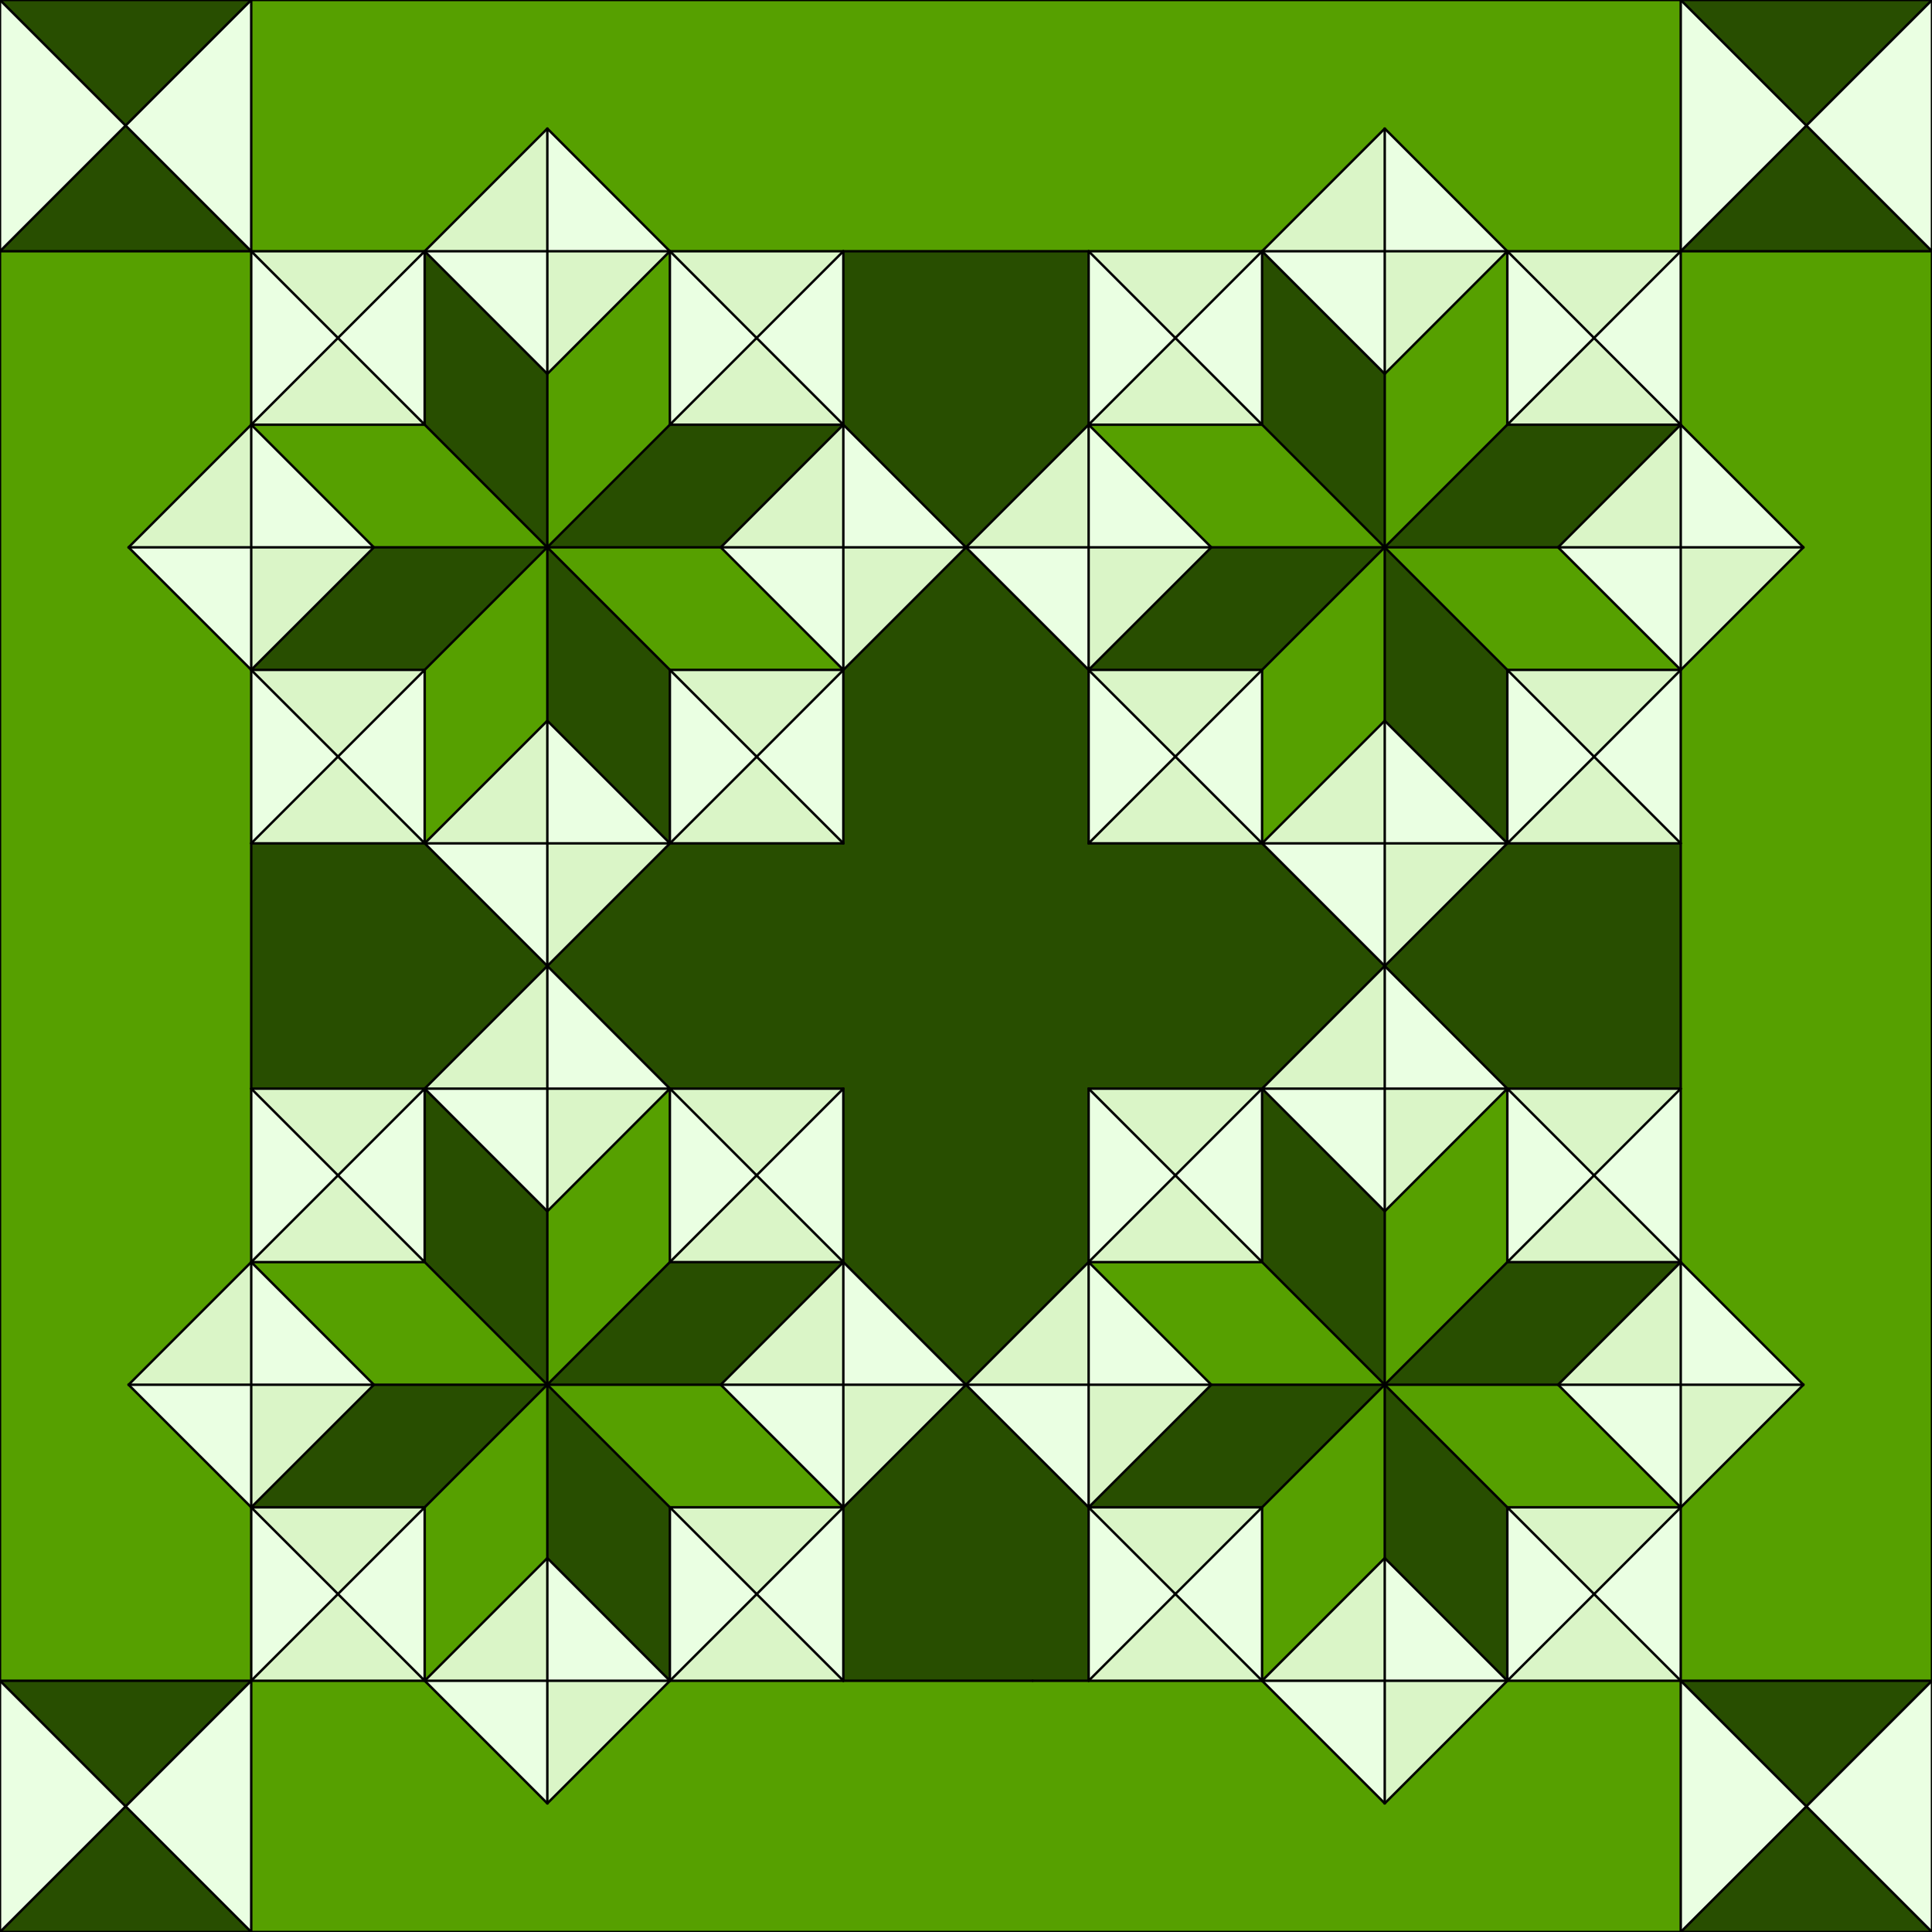 <?xml version="1.0" encoding="UTF-8"?>
<svg id="_0-1_" xmlns="http://www.w3.org/2000/svg" viewBox="0 0 566.93 566.93"><rect x="0" y="0" width="566.93" height="566.93" fill="#333333" stroke="none"/>
  <defs>
    <style>
      .cls-1 {
        fill: none;
        stroke: #000;
        stroke-linecap: round;
        stroke-linejoin: round;
        stroke-width: .71px;
      }

      .cls-2 {
        fill: #284e00;
      }

      .cls-2, .cls-3, .cls-4, .cls-5 {
        stroke-width: 0px;
      }

      .cls-3 {
        fill: #56a000;
      }

      .cls-4 {
        fill: #daf5c7;
      }

      .cls-5 {
        fill: #eaffe2;
      }
    </style>
  </defs>
  <g>
    <polygon class="cls-5" points="566.93 493.2 566.93 566.93 530.07 530.07 566.93 493.2"/>
    <polygon class="cls-3" points="566.93 73.72 566.93 493.2 493.2 493.2 493.2 442.33 529.2 406.34 493.2 370.35 493.2 319.45 493.2 247.47 493.2 196.6 529.2 160.61 493.2 124.62 493.2 73.72 566.93 73.72"/>
    <polygon class="cls-5" points="566.93 0 566.93 73.72 530.07 36.85 566.93 0"/>
    <polygon class="cls-2" points="566.93 0 530.07 36.85 493.2 0 566.93 0"/>
    <polygon class="cls-2" points="566.93 493.2 530.07 530.07 493.2 493.2 566.93 493.2"/>
    <polygon class="cls-2" points="566.93 73.72 493.2 73.72 530.07 36.85 566.93 73.72"/>
    <polygon class="cls-2" points="566.93 566.93 493.2 566.93 530.07 530.07 566.93 566.93"/>
    <polygon class="cls-5" points="530.07 36.85 493.2 73.72 493.2 0 530.07 36.85"/>
    <polygon class="cls-5" points="530.07 530.07 493.2 566.93 493.2 493.2 530.07 530.07"/>
    <polygon class="cls-5" points="493.2 124.62 529.2 160.61 493.2 160.61 493.2 124.62"/>
    <polygon class="cls-4" points="529.2 160.61 493.2 196.6 493.2 196.57 493.2 160.61 529.2 160.61"/>
    <polygon class="cls-5" points="493.2 370.35 529.2 406.34 493.2 406.34 493.2 370.35"/>
    <polygon class="cls-4" points="529.2 406.34 493.2 442.33 493.2 442.31 493.2 406.34 529.2 406.34"/>
    <polygon class="cls-5" points="493.2 442.33 493.2 493.2 467.78 467.78 493.2 442.33"/>
    <polygon class="cls-4" points="493.2 442.31 493.2 442.33 467.78 467.78 442.31 442.31 493.2 442.31"/>
    <polygon class="cls-5" points="493.2 406.34 493.2 442.31 457.21 406.34 493.2 406.34"/>
    <polygon class="cls-4" points="493.2 370.35 493.2 406.34 457.21 406.34 493.2 370.35"/>
    <polygon class="cls-5" points="493.2 319.45 493.2 370.35 467.76 344.9 493.2 319.45"/>
    <polygon class="cls-5" points="493.2 196.6 493.2 247.47 467.78 222.05 493.2 196.6"/>
    <polygon class="cls-4" points="493.2 196.57 493.2 196.6 467.78 222.05 442.31 196.57 493.2 196.57"/>
    <polygon class="cls-5" points="493.2 160.61 493.2 196.57 457.21 160.61 493.2 160.61"/>
    <polygon class="cls-4" points="493.2 124.62 493.2 160.61 457.21 160.61 493.2 124.62"/>
    <polygon class="cls-5" points="493.2 73.72 493.2 124.62 467.76 99.17 493.2 73.72"/>
    <polygon class="cls-3" points="493.2 493.2 493.2 566.93 73.72 566.93 73.72 493.2 124.62 493.2 160.61 529.19 196.6 493.2 247.47 493.2 303.01 493.2 319.45 493.2 370.35 493.2 406.34 529.19 442.33 493.2 493.2 493.2"/>
    <polygon class="cls-2" points="493.2 247.47 493.2 319.45 442.33 319.45 442.31 319.45 406.34 283.46 442.33 247.47 493.2 247.47"/>
    <polygon class="cls-3" points="493.2 0 493.2 73.72 442.33 73.72 442.31 73.72 406.34 37.73 370.35 73.72 319.45 73.72 247.47 73.72 196.6 73.72 196.57 73.72 160.61 37.73 124.62 73.72 73.72 73.72 73.72 0 493.2 0"/>
    <polygon class="cls-4" points="493.2 73.72 467.76 99.17 442.33 73.72 493.2 73.72"/>
    <polygon class="cls-4" points="467.76 99.17 493.2 124.62 442.31 124.62 467.76 99.17"/>
    <polygon class="cls-2" points="493.2 124.62 457.21 160.61 406.34 160.61 406.34 160.58 442.31 124.62 493.2 124.62"/>
    <polygon class="cls-4" points="493.2 319.45 467.76 344.9 442.33 319.45 493.2 319.45"/>
    <polygon class="cls-4" points="467.76 344.9 493.2 370.35 442.31 370.35 467.76 344.9"/>
    <polygon class="cls-2" points="493.2 370.35 457.21 406.34 406.34 406.34 406.34 406.32 442.31 370.35 493.2 370.35"/>
    <polygon class="cls-3" points="493.2 196.57 442.31 196.57 406.34 160.61 457.21 160.61 493.2 196.57"/>
    <polygon class="cls-4" points="493.2 247.47 442.33 247.47 467.78 222.05 493.2 247.47"/>
    <polygon class="cls-3" points="493.2 442.31 442.31 442.31 406.34 406.34 457.21 406.34 493.2 442.31"/>
    <polygon class="cls-4" points="493.2 493.2 442.33 493.2 467.78 467.78 493.2 493.2"/>
    <polygon class="cls-5" points="467.78 222.05 442.33 247.47 442.31 247.47 442.31 196.57 467.78 222.05"/>
    <polygon class="cls-5" points="467.78 467.78 442.33 493.2 442.31 493.2 442.31 442.31 467.78 467.78"/>
    <polygon class="cls-5" points="442.33 319.45 467.76 344.9 442.31 370.35 442.31 319.45 442.33 319.45"/>
    <polygon class="cls-5" points="442.33 73.72 467.76 99.17 442.31 124.62 442.31 73.72 442.33 73.72"/>
    <polygon class="cls-4" points="442.33 247.47 406.34 283.46 406.34 247.47 442.31 247.47 442.33 247.47"/>
    <polygon class="cls-4" points="442.33 493.2 406.34 529.19 406.34 493.2 442.31 493.2 442.33 493.2"/>
    <polygon class="cls-5" points="406.34 37.73 442.31 73.72 406.34 73.72 406.34 37.73"/>
    <polygon class="cls-5" points="406.34 283.46 442.31 319.45 406.34 319.45 406.34 283.46"/>
    <polygon class="cls-2" points="442.31 442.31 442.31 493.2 406.34 457.21 406.34 406.34 442.31 442.31"/>
    <polygon class="cls-3" points="442.31 319.45 442.31 370.35 406.34 406.32 406.34 355.44 442.31 319.45"/>
    <polygon class="cls-2" points="442.31 196.57 442.31 247.47 406.34 211.5 406.34 160.61 442.31 196.57"/>
    <polygon class="cls-3" points="442.31 73.72 442.31 124.62 406.34 160.58 406.34 109.71 442.31 73.72"/>
    <polygon class="cls-4" points="442.31 73.72 406.34 109.71 406.34 73.72 442.31 73.72"/>
    <polygon class="cls-4" points="442.31 319.45 406.34 355.44 406.34 319.45 442.31 319.45"/>
    <polygon class="cls-5" points="406.34 457.21 442.31 493.2 406.34 493.2 406.34 457.21"/>
    <polygon class="cls-5" points="442.31 247.47 406.34 247.47 406.34 211.5 442.31 247.47"/>
    <polygon class="cls-5" points="406.34 493.2 406.34 529.19 370.35 493.2 406.34 493.2"/>
    <polygon class="cls-4" points="406.34 457.21 406.34 493.2 370.35 493.2 406.34 457.21"/>
    <polygon class="cls-3" points="406.34 406.34 406.34 457.21 370.35 493.2 370.35 442.31 406.32 406.34 406.34 406.34"/>
    <polygon class="cls-2" points="406.34 355.44 406.34 406.32 406.34 406.34 406.32 406.34 370.35 370.35 370.35 319.45 406.34 355.44"/>
    <polygon class="cls-5" points="406.34 319.45 406.34 355.44 370.35 319.45 406.34 319.45"/>
    <polygon class="cls-4" points="406.34 283.46 406.34 319.45 370.35 319.45 406.34 283.46"/>
    <polygon class="cls-5" points="406.34 247.47 406.34 283.46 370.35 247.47 406.34 247.47"/>
    <polygon class="cls-4" points="406.34 211.5 406.34 247.47 370.35 247.47 406.34 211.5"/>
    <polygon class="cls-3" points="406.34 160.61 406.34 211.5 370.35 247.47 370.35 196.57 406.32 160.61 406.34 160.61"/>
    <polygon class="cls-2" points="406.34 109.71 406.34 160.58 406.34 160.61 406.32 160.61 370.35 124.62 370.35 73.72 406.34 109.71"/>
    <polygon class="cls-5" points="406.34 73.72 406.34 109.71 370.35 73.72 406.34 73.72"/>
    <polygon class="cls-4" points="406.34 37.73 406.34 73.72 370.35 73.72 406.34 37.73"/>
    <polygon class="cls-2" points="406.34 283.46 370.35 319.45 319.45 319.45 319.45 370.35 283.46 406.34 247.47 370.35 247.47 319.45 196.6 319.45 196.57 319.45 160.61 283.46 196.6 247.47 247.47 247.47 247.47 196.6 283.46 160.61 319.45 196.57 319.45 196.6 319.45 247.47 370.35 247.47 406.34 283.46"/>
    <polygon class="cls-3" points="370.35 124.62 406.32 160.61 355.45 160.61 319.45 124.62 370.35 124.62"/>
    <polygon class="cls-3" points="370.35 370.35 406.32 406.34 355.45 406.34 319.45 370.35 370.35 370.35"/>
    <polygon class="cls-2" points="406.32 160.61 370.35 196.57 319.45 196.57 355.45 160.61 406.32 160.61"/>
    <polygon class="cls-2" points="406.32 406.34 370.35 442.31 319.45 442.31 355.45 406.34 406.32 406.34"/>
    <polygon class="cls-5" points="370.35 442.31 370.35 493.2 344.9 467.75 370.35 442.31"/>
    <polygon class="cls-5" points="370.35 319.45 370.35 370.35 344.9 344.9 370.35 319.45"/>
    <polygon class="cls-5" points="370.35 196.57 370.35 247.47 344.9 222.02 370.35 196.57"/>
    <polygon class="cls-5" points="370.35 73.72 370.35 124.62 344.9 99.17 370.35 73.72"/>
    <polygon class="cls-4" points="370.35 73.72 344.9 99.17 319.45 73.72 370.35 73.72"/>
    <polygon class="cls-4" points="370.35 196.57 344.9 222.02 319.45 196.6 319.45 196.57 370.35 196.57"/>
    <polygon class="cls-4" points="370.35 319.45 344.9 344.9 319.45 319.45 370.35 319.45"/>
    <polygon class="cls-4" points="370.35 442.31 344.9 467.75 319.45 442.33 319.45 442.31 370.35 442.31"/>
    <polygon class="cls-4" points="370.35 124.62 319.45 124.62 344.9 99.17 370.35 124.62"/>
    <polygon class="cls-4" points="370.35 247.47 319.45 247.47 344.9 222.02 370.35 247.47"/>
    <polygon class="cls-4" points="370.35 370.35 319.45 370.35 344.9 344.9 370.35 370.35"/>
    <polygon class="cls-4" points="370.35 493.2 319.45 493.2 344.9 467.75 370.35 493.2"/>
    <polygon class="cls-4" points="355.45 160.61 319.45 196.57 319.45 160.61 355.45 160.61"/>
    <polygon class="cls-5" points="355.45 160.61 319.45 160.61 319.45 124.62 355.45 160.61"/>
    <polygon class="cls-4" points="355.45 406.34 319.45 442.31 319.45 406.34 355.45 406.34"/>
    <polygon class="cls-5" points="355.45 406.34 319.45 406.34 319.45 370.35 355.45 406.34"/>
    <polygon class="cls-5" points="344.9 99.17 319.45 124.62 319.45 73.72 344.9 99.17"/>
    <polygon class="cls-5" points="344.9 344.9 319.45 370.35 319.45 319.45 344.9 344.9"/>
    <polygon class="cls-5" points="344.9 467.75 319.45 493.2 319.45 442.33 344.9 467.75"/>
    <polygon class="cls-5" points="344.9 222.02 319.45 247.47 319.45 196.6 344.9 222.02"/>
    <polygon class="cls-2" points="319.45 442.33 319.45 493.2 303.01 493.2 247.47 493.2 247.47 442.33 283.46 406.34 319.45 442.31 319.45 442.33"/>
    <polygon class="cls-5" points="319.45 406.34 319.45 442.31 283.46 406.34 319.45 406.34"/>
    <polygon class="cls-4" points="319.45 370.35 319.45 406.34 283.46 406.34 319.45 370.35"/>
    <polygon class="cls-5" points="319.45 160.61 319.45 196.57 283.46 160.61 319.45 160.61"/>
    <polygon class="cls-4" points="319.45 124.62 319.45 160.61 283.46 160.61 319.45 124.62"/>
    <polygon class="cls-2" points="319.45 73.72 319.45 124.62 283.46 160.61 247.47 124.62 247.47 73.72 319.45 73.72"/>
    <polygon class="cls-5" points="247.47 124.62 283.46 160.61 247.47 160.61 247.47 124.62"/>
    <polygon class="cls-4" points="283.46 160.61 247.47 196.6 247.47 196.57 247.47 160.61 283.46 160.61"/>
    <polygon class="cls-5" points="247.47 370.35 283.46 406.34 247.47 406.34 247.47 370.35"/>
    <polygon class="cls-4" points="283.46 406.34 247.47 442.33 247.47 442.31 247.47 406.34 283.46 406.34"/>
    <polygon class="cls-5" points="247.47 442.33 247.47 493.2 222.05 467.78 247.47 442.33"/>
    <polygon class="cls-4" points="247.47 442.31 247.47 442.33 222.05 467.78 196.57 442.31 247.47 442.31"/>
    <polygon class="cls-5" points="247.47 406.34 247.47 442.31 211.5 406.34 247.47 406.34"/>
    <polygon class="cls-4" points="247.47 370.35 247.47 406.34 211.5 406.34 247.47 370.35"/>
    <polygon class="cls-5" points="247.47 319.45 247.47 370.35 222.02 344.9 247.47 319.45"/>
    <polygon class="cls-5" points="247.47 196.6 247.47 247.47 222.05 222.05 247.47 196.6"/>
    <polygon class="cls-4" points="247.47 196.57 247.47 196.6 222.05 222.05 196.57 196.57 247.47 196.57"/>
    <polygon class="cls-5" points="247.47 160.61 247.47 196.57 211.5 160.61 247.47 160.61"/>
    <polygon class="cls-4" points="247.47 124.62 247.47 160.61 211.5 160.61 247.47 124.62"/>
    <polygon class="cls-5" points="247.47 73.72 247.47 124.62 222.02 99.17 247.47 73.72"/>
    <polygon class="cls-4" points="247.47 73.72 222.02 99.17 196.6 73.72 247.47 73.72"/>
    <polygon class="cls-4" points="222.02 99.17 247.47 124.62 196.57 124.62 222.02 99.17"/>
    <polygon class="cls-2" points="247.47 124.62 211.5 160.61 160.61 160.61 160.61 160.58 196.57 124.62 247.47 124.62"/>
    <polygon class="cls-4" points="247.47 319.45 222.02 344.9 196.6 319.45 247.47 319.45"/>
    <polygon class="cls-4" points="222.02 344.9 247.47 370.35 196.57 370.35 222.02 344.9"/>
    <polygon class="cls-2" points="247.47 370.35 211.5 406.34 160.61 406.34 160.61 406.32 196.57 370.35 247.47 370.35"/>
    <polygon class="cls-3" points="247.47 196.57 196.57 196.57 160.61 160.61 211.5 160.61 247.47 196.57"/>
    <polygon class="cls-4" points="247.47 247.47 196.6 247.47 222.05 222.05 247.47 247.47"/>
    <polygon class="cls-3" points="247.47 442.31 196.57 442.31 160.61 406.34 211.5 406.34 247.47 442.31"/>
    <polygon class="cls-4" points="247.47 493.2 196.6 493.2 222.05 467.78 247.47 493.2"/>
    <polygon class="cls-5" points="222.05 222.05 196.6 247.47 196.57 247.47 196.57 196.57 222.05 222.05"/>
    <polygon class="cls-5" points="222.05 467.78 196.6 493.2 196.57 493.2 196.57 442.31 222.05 467.78"/>
    <polygon class="cls-5" points="196.6 319.45 222.02 344.9 196.57 370.35 196.57 319.45 196.6 319.45"/>
    <polygon class="cls-5" points="196.6 73.72 222.02 99.17 196.57 124.62 196.57 73.72 196.6 73.72"/>
    <polygon class="cls-4" points="196.6 247.47 160.61 283.46 160.61 247.47 196.57 247.47 196.6 247.47"/>
    <polygon class="cls-4" points="196.6 493.2 160.61 529.19 160.61 493.2 196.57 493.2 196.6 493.2"/>
    <polygon class="cls-5" points="160.61 37.73 196.57 73.72 160.61 73.72 160.61 37.73"/>
    <polygon class="cls-5" points="160.61 283.46 196.57 319.45 160.61 319.45 160.61 283.46"/>
    <polygon class="cls-2" points="196.57 442.31 196.57 493.2 160.61 457.21 160.61 406.34 196.57 442.31"/>
    <polygon class="cls-3" points="196.57 319.45 196.57 370.35 160.61 406.32 160.61 355.44 196.57 319.45"/>
    <polygon class="cls-2" points="196.57 196.57 196.57 247.47 160.61 211.5 160.61 160.61 196.57 196.57"/>
    <polygon class="cls-3" points="196.57 73.72 196.57 124.62 160.61 160.58 160.61 109.71 196.57 73.72"/>
    <polygon class="cls-4" points="196.57 73.72 160.61 109.71 160.61 73.72 196.57 73.72"/>
    <polygon class="cls-4" points="196.57 319.45 160.61 355.44 160.61 319.45 196.57 319.45"/>
    <polygon class="cls-5" points="160.61 457.21 196.57 493.2 160.61 493.2 160.61 457.21"/>
    <polygon class="cls-5" points="196.57 247.47 160.61 247.47 160.61 211.5 196.57 247.47"/>
    <polygon class="cls-5" points="160.61 493.2 160.61 529.19 124.62 493.2 160.61 493.2"/>
    <polygon class="cls-4" points="160.61 457.21 160.61 493.2 124.62 493.2 160.61 457.21"/>
    <polygon class="cls-3" points="160.61 406.34 160.61 457.21 124.62 493.2 124.62 442.31 160.58 406.34 160.61 406.34"/>
    <polygon class="cls-2" points="160.61 355.44 160.61 406.32 160.61 406.34 160.58 406.34 124.62 370.35 124.62 319.45 160.61 355.44"/>
    <polygon class="cls-5" points="160.61 319.45 160.61 355.44 124.62 319.45 160.61 319.45"/>
    <polygon class="cls-4" points="160.61 283.46 160.61 319.45 124.62 319.45 160.61 283.46"/>
    <polygon class="cls-5" points="160.61 247.47 160.61 283.46 124.62 247.47 160.61 247.47"/>
    <polygon class="cls-4" points="160.61 211.5 160.61 247.47 124.62 247.47 160.61 211.5"/>
    <polygon class="cls-3" points="160.61 160.61 160.61 211.5 124.62 247.47 124.62 196.57 160.58 160.61 160.61 160.61"/>
    <polygon class="cls-2" points="160.61 109.71 160.61 160.58 160.61 160.61 160.58 160.61 124.62 124.62 124.62 73.72 160.61 109.71"/>
    <polygon class="cls-5" points="160.61 73.72 160.61 109.71 124.62 73.72 160.61 73.72"/>
    <polygon class="cls-4" points="160.61 37.73 160.61 73.72 124.62 73.72 160.61 37.73"/>
    <polygon class="cls-2" points="160.61 283.46 124.62 319.45 73.72 319.45 73.72 247.47 124.62 247.47 160.61 283.46"/>
    <polygon class="cls-3" points="124.62 124.62 160.58 160.61 109.71 160.61 73.72 124.62 124.62 124.62"/>
    <polygon class="cls-3" points="124.62 370.35 160.58 406.34 109.71 406.34 73.72 370.35 124.62 370.35"/>
    <polygon class="cls-2" points="160.58 160.61 124.62 196.57 73.72 196.57 109.71 160.61 160.58 160.61"/>
    <polygon class="cls-2" points="160.58 406.34 124.62 442.31 73.72 442.31 109.71 406.34 160.58 406.34"/>
    <polygon class="cls-5" points="124.62 442.31 124.62 493.2 99.17 467.75 124.62 442.31"/>
    <polygon class="cls-5" points="124.62 319.45 124.62 370.35 99.17 344.9 124.62 319.45"/>
    <polygon class="cls-5" points="124.62 196.57 124.62 247.47 99.17 222.02 124.62 196.57"/>
    <polygon class="cls-5" points="124.62 73.72 124.62 124.62 99.17 99.17 124.62 73.72"/>
    <polygon class="cls-4" points="124.62 73.72 99.17 99.17 73.72 73.72 124.62 73.72"/>
    <polygon class="cls-4" points="124.62 196.57 99.17 222.02 73.72 196.6 73.72 196.57 124.62 196.57"/>
    <polygon class="cls-4" points="124.62 319.45 99.17 344.9 73.72 319.45 124.62 319.45"/>
    <polygon class="cls-4" points="124.62 442.31 99.17 467.75 73.72 442.33 73.72 442.31 124.62 442.31"/>
    <polygon class="cls-4" points="124.62 124.62 73.72 124.62 99.17 99.17 124.62 124.62"/>
    <polygon class="cls-4" points="124.62 247.47 73.72 247.47 99.17 222.02 124.62 247.47"/>
    <polygon class="cls-4" points="124.62 370.35 73.72 370.35 99.17 344.9 124.62 370.35"/>
    <polygon class="cls-4" points="124.62 493.2 73.72 493.2 99.17 467.75 124.62 493.2"/>
    <polygon class="cls-4" points="109.71 160.61 73.72 196.57 73.72 160.61 109.71 160.61"/>
    <polygon class="cls-5" points="109.71 160.61 73.72 160.61 73.72 124.62 109.71 160.61"/>
    <polygon class="cls-4" points="109.71 406.34 73.72 442.31 73.72 406.34 109.71 406.34"/>
    <polygon class="cls-5" points="109.71 406.34 73.72 406.34 73.72 370.35 109.71 406.34"/>
    <polygon class="cls-5" points="99.17 99.17 73.72 124.62 73.72 73.72 99.17 99.17"/>
    <polygon class="cls-5" points="99.17 344.9 73.72 370.35 73.72 319.45 99.17 344.9"/>
    <polygon class="cls-5" points="99.17 467.75 73.72 493.2 73.72 442.33 99.17 467.75"/>
    <polygon class="cls-5" points="99.17 222.02 73.72 247.47 73.72 196.6 99.17 222.02"/>
    <polygon class="cls-3" points="73.72 442.33 73.72 493.2 0 493.2 0 73.72 73.72 73.72 73.72 124.62 37.73 160.61 73.72 196.57 73.72 196.6 73.72 247.47 73.72 319.45 73.72 370.35 37.73 406.34 73.72 442.31 73.72 442.33"/>
    <polygon class="cls-5" points="73.72 406.34 73.72 442.31 37.73 406.34 73.72 406.34"/>
    <polygon class="cls-4" points="73.72 370.35 73.72 406.34 37.73 406.34 73.72 370.35"/>
    <polygon class="cls-5" points="73.72 160.61 73.72 196.57 37.73 160.61 73.72 160.61"/>
    <polygon class="cls-4" points="73.72 124.62 73.72 160.61 37.73 160.61 73.72 124.62"/>
    <polygon class="cls-5" points="73.72 493.2 73.72 566.93 36.86 530.07 73.72 493.2"/>
    <polygon class="cls-5" points="73.72 0 73.72 73.72 36.86 36.85 73.72 0"/>
    <polygon class="cls-2" points="73.72 0 36.86 36.85 0 0 73.72 0"/>
    <polygon class="cls-2" points="73.72 493.2 36.86 530.07 0 493.2 73.72 493.2"/>
    <polygon class="cls-2" points="73.72 73.72 0 73.72 36.86 36.85 73.72 73.72"/>
    <polygon class="cls-2" points="73.72 566.93 0 566.93 36.86 530.07 73.72 566.93"/>
    <polygon class="cls-5" points="36.86 36.85 0 73.72 0 0 36.86 36.85"/>
    <polygon class="cls-5" points="36.86 530.07 0 566.93 0 493.2 36.86 530.07"/>
  </g>
  <g>
    <polyline class="cls-1" points="247.47 73.72 247.47 124.62 247.47 160.61 247.47 196.57 247.47 196.6 247.47 247.47"/>
    <polyline class="cls-1" points="247.47 247.47 196.6 247.47 196.57 247.47 160.61 247.47 124.62 247.47 73.72 247.47"/>
    <polyline class="cls-1" points="160.61 37.73 124.62 73.72 99.17 99.17 73.72 124.62 37.73 160.61"/>
    <polyline class="cls-1" points="73.72 196.6 99.17 222.02 124.62 247.47 160.61 283.46"/>
    <line class="cls-1" x1="37.73" y1="160.61" x2="73.72" y2="196.57"/>
    <polyline class="cls-1" points="160.61 283.46 196.6 247.47 222.05 222.05 247.47 196.6 283.46 160.61"/>
    <line class="cls-1" x1="196.57" y1="73.72" x2="160.61" y2="37.73"/>
    <polyline class="cls-1" points="283.46 160.61 247.47 124.62 222.02 99.17 196.6 73.72"/>
    <polyline class="cls-1" points="160.61 160.61 196.57 196.57 222.05 222.05 247.47 247.47"/>
    <polyline class="cls-1" points="73.72 73.72 99.17 99.17 124.62 124.62 160.58 160.61"/>
    <polyline class="cls-1" points="160.61 160.58 196.57 124.62 222.02 99.17 247.47 73.72"/>
    <polyline class="cls-1" points="73.72 247.47 99.17 222.02 124.62 196.57 160.58 160.61"/>
    <polyline class="cls-1" points="160.61 37.73 160.61 73.72 160.61 109.71 160.61 160.58 160.61 160.61 160.61 211.5 160.61 247.47 160.61 283.46"/>
    <polyline class="cls-1" points="283.46 160.61 247.47 160.61 211.5 160.61 160.61 160.61 160.58 160.61 109.71 160.61 73.72 160.61 37.73 160.61"/>
    <line class="cls-1" x1="73.72" y1="124.62" x2="109.71" y2="160.61"/>
    <line class="cls-1" x1="109.71" y1="160.61" x2="73.72" y2="196.57"/>
    <line class="cls-1" x1="160.61" y1="211.5" x2="124.62" y2="247.47"/>
    <line class="cls-1" x1="160.61" y1="211.5" x2="196.57" y2="247.47"/>
    <line class="cls-1" x1="247.47" y1="196.57" x2="211.5" y2="160.61"/>
    <line class="cls-1" x1="211.5" y1="160.61" x2="247.47" y2="124.62"/>
    <line class="cls-1" x1="196.57" y1="73.72" x2="160.61" y2="109.71"/>
    <line class="cls-1" x1="160.61" y1="109.71" x2="124.62" y2="73.72"/>
    <line class="cls-1" x1="73.72" y1="124.62" x2="124.62" y2="124.62"/>
    <line class="cls-1" x1="124.62" y1="124.62" x2="124.62" y2="73.72"/>
    <line class="cls-1" x1="196.57" y1="73.72" x2="196.57" y2="124.62"/>
    <line class="cls-1" x1="196.57" y1="124.62" x2="247.47" y2="124.62"/>
    <line class="cls-1" x1="247.47" y1="196.57" x2="196.57" y2="196.57"/>
    <line class="cls-1" x1="196.57" y1="196.57" x2="196.57" y2="247.47"/>
    <line class="cls-1" x1="73.72" y1="196.57" x2="124.62" y2="196.57"/>
    <line class="cls-1" x1="124.62" y1="196.57" x2="124.62" y2="247.47"/>
    <line class="cls-1" x1="319.45" y1="196.6" x2="319.45" y2="247.47"/>
    <polyline class="cls-1" points="319.45 73.72 319.45 124.62 319.45 160.61 319.45 196.57"/>
    <polyline class="cls-1" points="319.45 247.47 370.35 247.47 406.34 247.47 442.31 247.47 442.33 247.47 493.2 247.47"/>
    <polyline class="cls-1" points="442.33 73.72 467.76 99.17 493.2 124.62 529.2 160.61"/>
    <line class="cls-1" x1="406.34" y1="37.73" x2="442.31" y2="73.72"/>
    <polyline class="cls-1" points="529.2 160.61 493.2 196.6 467.78 222.05 442.33 247.47 406.34 283.46"/>
    <polyline class="cls-1" points="406.34 283.46 370.35 247.47 344.9 222.02 319.45 196.6 319.45 196.57 283.46 160.61"/>
    <polyline class="cls-1" points="283.46 160.61 319.45 124.62 344.9 99.17 370.35 73.72 406.34 37.73"/>
    <polyline class="cls-1" points="406.32 160.61 370.35 196.57 344.9 222.02 319.45 247.47"/>
    <polyline class="cls-1" points="493.2 73.72 467.76 99.17 442.31 124.62 406.34 160.58"/>
    <polyline class="cls-1" points="406.32 160.61 370.35 124.62 344.9 99.17 319.45 73.72"/>
    <polyline class="cls-1" points="493.2 247.47 467.78 222.05 442.31 196.57 406.34 160.61"/>
    <polyline class="cls-1" points="406.34 37.73 406.34 73.72 406.34 109.71 406.34 160.58 406.34 160.61 406.34 211.5 406.34 247.47 406.34 283.46"/>
    <polyline class="cls-1" points="283.46 160.61 319.45 160.61 355.45 160.61 406.32 160.61 406.34 160.61 457.21 160.61 493.2 160.61 529.2 160.61"/>
    <line class="cls-1" x1="493.2" y1="124.62" x2="457.21" y2="160.61"/>
    <line class="cls-1" x1="457.21" y1="160.61" x2="493.2" y2="196.57"/>
    <line class="cls-1" x1="406.34" y1="211.5" x2="442.31" y2="247.47"/>
    <line class="cls-1" x1="406.34" y1="211.5" x2="370.35" y2="247.47"/>
    <line class="cls-1" x1="319.45" y1="196.57" x2="355.45" y2="160.61"/>
    <line class="cls-1" x1="355.45" y1="160.61" x2="319.45" y2="124.62"/>
    <line class="cls-1" x1="370.35" y1="73.72" x2="406.34" y2="109.71"/>
    <line class="cls-1" x1="406.34" y1="109.71" x2="442.31" y2="73.72"/>
    <line class="cls-1" x1="493.2" y1="124.62" x2="442.31" y2="124.62"/>
    <line class="cls-1" x1="442.31" y1="124.62" x2="442.31" y2="73.72"/>
    <line class="cls-1" x1="370.35" y1="73.72" x2="370.35" y2="124.62"/>
    <line class="cls-1" x1="370.35" y1="124.62" x2="319.45" y2="124.62"/>
    <line class="cls-1" x1="319.45" y1="196.57" x2="370.35" y2="196.57"/>
    <line class="cls-1" x1="370.35" y1="196.57" x2="370.35" y2="247.47"/>
    <line class="cls-1" x1="493.2" y1="196.57" x2="442.31" y2="196.57"/>
    <line class="cls-1" x1="442.31" y1="196.57" x2="442.31" y2="247.47"/>
    <polyline class="cls-1" points="442.31 319.45 406.34 319.45 370.35 319.45 319.45 319.45"/>
    <line class="cls-1" x1="493.2" y1="319.45" x2="442.33" y2="319.45"/>
    <line class="cls-1" x1="319.45" y1="442.33" x2="319.45" y2="493.2"/>
    <polyline class="cls-1" points="319.45 319.45 319.45 370.35 319.45 406.34 319.45 442.31"/>
    <polyline class="cls-1" points="529.2 406.34 493.2 442.33 467.78 467.78 442.33 493.2 406.34 529.19"/>
    <polyline class="cls-1" points="406.34 529.19 370.35 493.2 344.9 467.75 319.45 442.33 319.45 442.31 283.46 406.34"/>
    <polyline class="cls-1" points="283.46 406.34 319.45 370.35 344.9 344.9 370.35 319.45 406.34 283.46"/>
    <polyline class="cls-1" points="406.34 283.46 442.31 319.45 442.33 319.45 467.76 344.9 493.2 370.35 529.2 406.34"/>
    <polyline class="cls-1" points="406.32 406.34 370.35 370.35 344.9 344.9 319.45 319.45"/>
    <polyline class="cls-1" points="493.2 493.2 467.78 467.78 442.31 442.31 406.34 406.34"/>
    <polyline class="cls-1" points="406.34 406.32 442.31 370.35 467.76 344.9 493.2 319.45"/>
    <polyline class="cls-1" points="319.45 493.2 344.9 467.75 370.35 442.31 406.32 406.34"/>
    <polyline class="cls-1" points="529.2 406.34 493.2 406.34 457.21 406.34 406.34 406.34 406.32 406.34 355.45 406.34 319.45 406.34 283.46 406.34"/>
    <polyline class="cls-1" points="406.34 283.46 406.34 319.45 406.34 355.44 406.34 406.32 406.34 406.34 406.34 457.21 406.34 493.2 406.34 529.19"/>
    <line class="cls-1" x1="442.31" y1="493.2" x2="406.34" y2="457.21"/>
    <line class="cls-1" x1="406.34" y1="457.21" x2="370.35" y2="493.2"/>
    <line class="cls-1" x1="355.45" y1="406.34" x2="319.45" y2="442.31"/>
    <line class="cls-1" x1="355.45" y1="406.34" x2="319.45" y2="370.35"/>
    <line class="cls-1" x1="370.35" y1="319.45" x2="406.34" y2="355.44"/>
    <line class="cls-1" x1="406.34" y1="355.44" x2="442.31" y2="319.45"/>
    <line class="cls-1" x1="493.2" y1="370.35" x2="457.21" y2="406.34"/>
    <line class="cls-1" x1="457.21" y1="406.34" x2="493.2" y2="442.31"/>
    <line class="cls-1" x1="442.31" y1="493.2" x2="442.31" y2="442.31"/>
    <line class="cls-1" x1="442.31" y1="442.31" x2="493.2" y2="442.31"/>
    <line class="cls-1" x1="493.2" y1="370.35" x2="442.31" y2="370.35"/>
    <line class="cls-1" x1="442.31" y1="370.35" x2="442.31" y2="319.45"/>
    <line class="cls-1" x1="370.35" y1="319.45" x2="370.35" y2="370.35"/>
    <line class="cls-1" x1="370.35" y1="370.35" x2="319.45" y2="370.35"/>
    <line class="cls-1" x1="370.35" y1="493.2" x2="370.35" y2="442.31"/>
    <line class="cls-1" x1="370.35" y1="442.31" x2="319.45" y2="442.31"/>
    <polyline class="cls-1" points="247.47 493.2 247.47 442.33 247.47 442.31 247.47 406.34 247.47 370.35 247.47 319.45"/>
    <polyline class="cls-1" points="196.57 319.45 160.61 319.45 124.62 319.45 73.72 319.45"/>
    <line class="cls-1" x1="247.47" y1="319.45" x2="196.6" y2="319.45"/>
    <line class="cls-1" x1="73.72" y1="442.31" x2="37.73" y2="406.34"/>
    <polyline class="cls-1" points="160.61 529.19 124.62 493.2 99.17 467.75 73.72 442.33"/>
    <polyline class="cls-1" points="37.73 406.34 73.72 370.35 99.17 344.9 124.62 319.45 160.61 283.46"/>
    <polyline class="cls-1" points="160.61 283.46 196.57 319.45 196.6 319.45 222.02 344.9 247.47 370.35 283.46 406.34"/>
    <polyline class="cls-1" points="283.46 406.34 247.47 442.33 222.05 467.78 196.6 493.2 160.61 529.19"/>
    <polyline class="cls-1" points="160.61 406.32 196.57 370.35 222.02 344.9 247.47 319.45"/>
    <polyline class="cls-1" points="73.72 493.2 99.17 467.75 124.62 442.31 160.58 406.34"/>
    <polyline class="cls-1" points="160.61 406.34 196.57 442.31 222.05 467.78 247.47 493.2"/>
    <polyline class="cls-1" points="73.72 319.45 99.17 344.9 124.62 370.35 160.58 406.34"/>
    <polyline class="cls-1" points="160.61 529.19 160.61 493.2 160.61 457.21 160.61 406.34 160.61 406.32 160.61 355.44 160.61 319.45 160.61 283.46"/>
    <polyline class="cls-1" points="283.46 406.34 247.47 406.34 211.5 406.34 160.61 406.34 160.58 406.34 109.71 406.34 73.72 406.34 37.73 406.34"/>
    <line class="cls-1" x1="73.72" y1="442.31" x2="109.71" y2="406.34"/>
    <line class="cls-1" x1="109.71" y1="406.34" x2="73.72" y2="370.35"/>
    <line class="cls-1" x1="160.61" y1="355.44" x2="124.62" y2="319.45"/>
    <line class="cls-1" x1="160.61" y1="355.44" x2="196.57" y2="319.45"/>
    <line class="cls-1" x1="247.47" y1="370.35" x2="211.5" y2="406.34"/>
    <line class="cls-1" x1="211.5" y1="406.34" x2="247.47" y2="442.31"/>
    <line class="cls-1" x1="196.57" y1="493.2" x2="160.61" y2="457.21"/>
    <line class="cls-1" x1="160.61" y1="457.21" x2="124.62" y2="493.2"/>
    <line class="cls-1" x1="73.72" y1="442.31" x2="124.62" y2="442.31"/>
    <line class="cls-1" x1="124.62" y1="442.31" x2="124.62" y2="493.2"/>
    <line class="cls-1" x1="196.57" y1="493.2" x2="196.57" y2="442.31"/>
    <line class="cls-1" x1="196.57" y1="442.31" x2="247.47" y2="442.31"/>
    <line class="cls-1" x1="247.47" y1="370.35" x2="196.57" y2="370.35"/>
    <line class="cls-1" x1="196.57" y1="370.35" x2="196.57" y2="319.45"/>
    <line class="cls-1" x1="73.72" y1="370.35" x2="124.62" y2="370.35"/>
    <line class="cls-1" x1="124.62" y1="370.35" x2="124.62" y2="319.45"/>
    <polyline class="cls-1" points="566.93 0 493.2 0 73.72 0 0 0"/>
    <polyline class="cls-1" points="303.01 493.2 319.45 493.2 370.35 493.2 406.34 493.2 442.31 493.2 442.33 493.2 493.2 493.2 566.93 493.2"/>
    <polyline class="cls-1" points="0 493.2 73.72 493.2 124.62 493.2 160.61 493.2 196.57 493.2 196.6 493.2 247.47 493.2"/>
    <line class="cls-1" x1="247.47" y1="493.2" x2="303.01" y2="493.2"/>
    <polyline class="cls-1" points="0 566.93 0 493.2 0 73.72 0 0"/>
    <polyline class="cls-1" points="73.72 566.93 73.72 493.2 73.72 442.33 73.72 442.31 73.72 406.34 73.72 370.35 73.72 319.45 73.72 247.47 73.72 196.6 73.72 196.57 73.72 160.61 73.72 124.62 73.72 73.72 73.72 0"/>
    <polyline class="cls-1" points="0 566.93 73.72 566.93 493.2 566.93 566.93 566.93"/>
    <polyline class="cls-1" points="566.93 566.93 566.93 493.2 566.93 73.72 566.93 0"/>
    <polyline class="cls-1" points="566.93 73.72 493.2 73.72 442.33 73.72 442.31 73.72 406.34 73.72 370.35 73.72 319.45 73.72 247.47 73.72 196.6 73.72 196.57 73.72 160.61 73.72 124.62 73.72 73.72 73.72 0 73.72"/>
    <polyline class="cls-1" points="493.2 566.93 493.2 493.2 493.2 442.33 493.2 442.31 493.2 406.34 493.2 370.35 493.2 319.45 493.2 247.47 493.2 196.6 493.2 196.57 493.2 160.61 493.2 124.62 493.2 73.72 493.2 0"/>
    <polyline class="cls-1" points="73.72 0 36.86 36.85 0 73.72"/>
    <polyline class="cls-1" points="73.72 73.72 36.86 36.85 0 0"/>
    <polyline class="cls-1" points="493.2 73.72 530.07 36.85 566.93 0"/>
    <polyline class="cls-1" points="493.2 0 530.07 36.85 566.93 73.72"/>
    <polyline class="cls-1" points="493.2 566.93 530.07 530.07 566.93 493.2"/>
    <polyline class="cls-1" points="493.2 493.2 530.07 530.07 566.93 566.93"/>
    <polyline class="cls-1" points="0 493.2 36.86 530.07 73.72 566.93"/>
    <polyline class="cls-1" points="73.72 493.2 36.86 530.07 0 566.93"/>
  </g>
</svg>